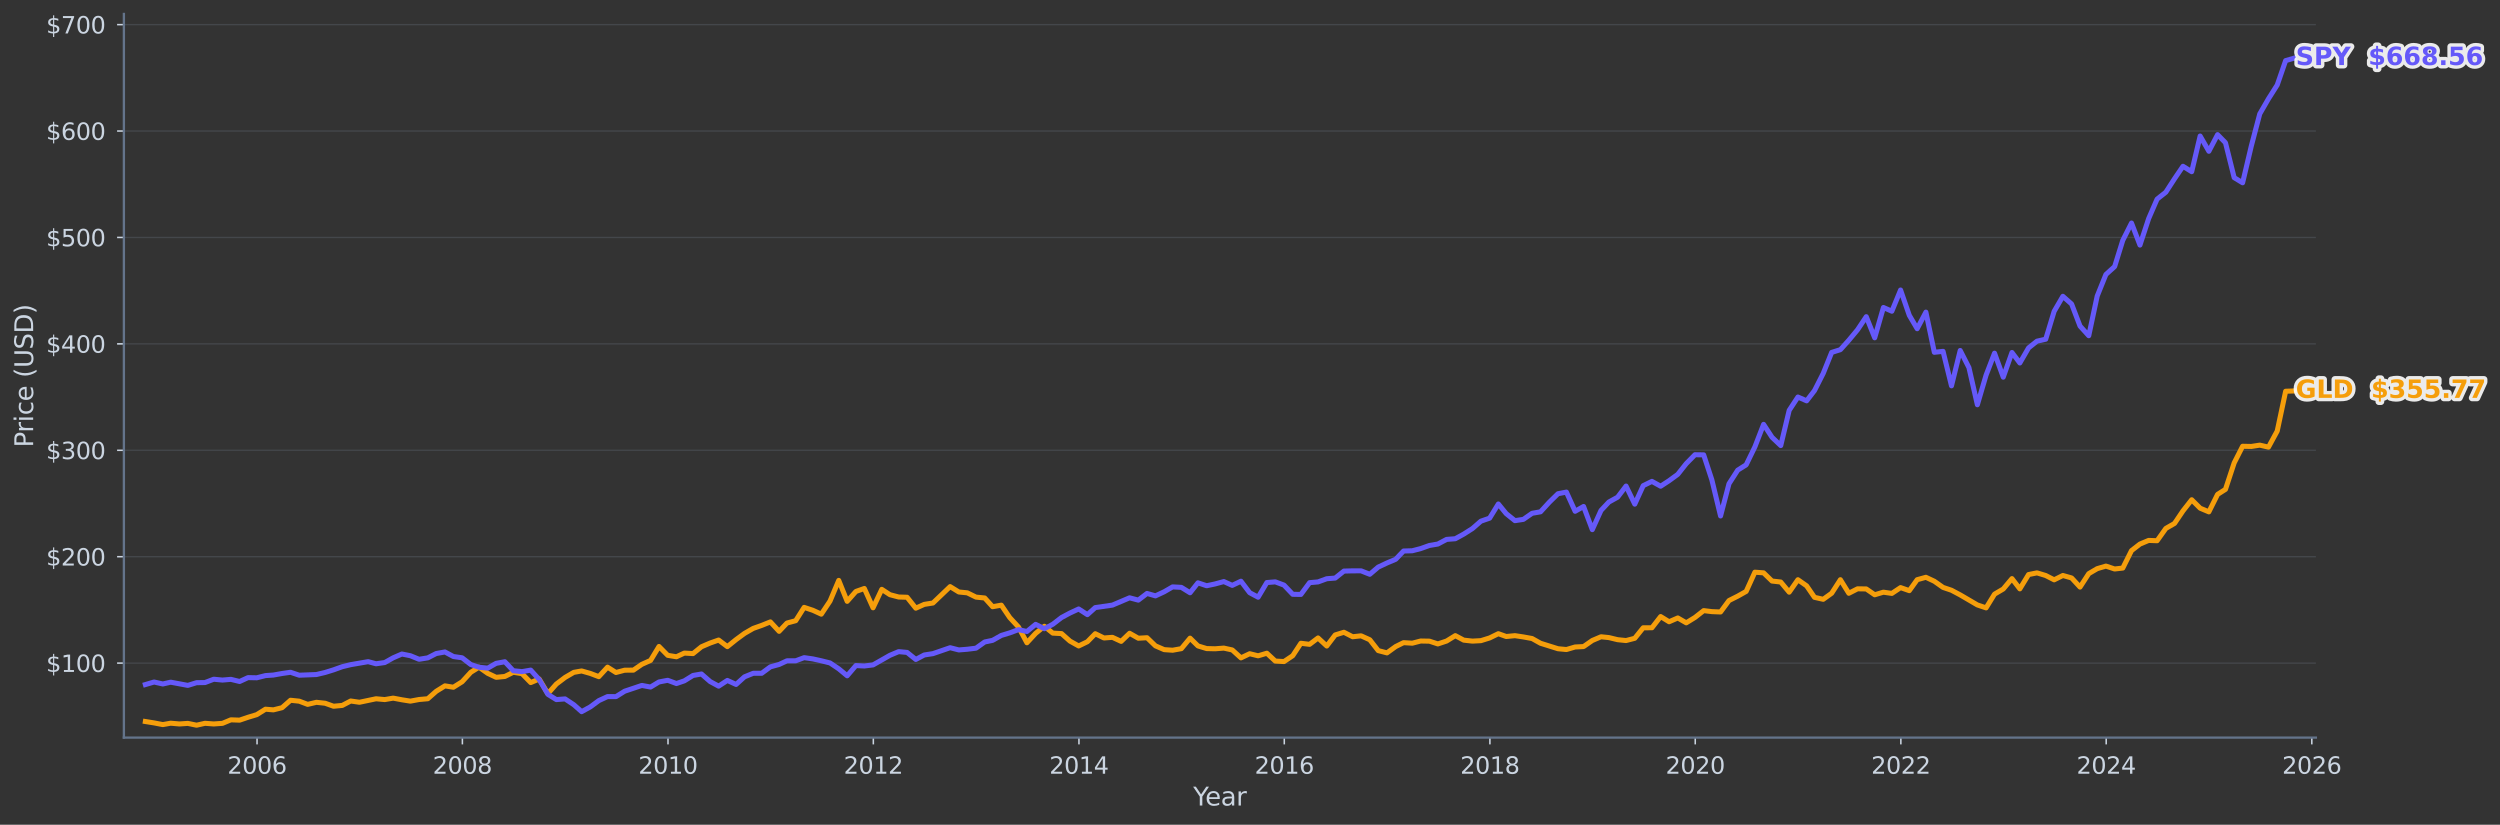 <?xml version="1.0" encoding="utf-8" standalone="no"?>
<!DOCTYPE svg PUBLIC "-//W3C//DTD SVG 1.1//EN"
  "http://www.w3.org/Graphics/SVG/1.1/DTD/svg11.dtd">
<svg xmlns:xlink="http://www.w3.org/1999/xlink" width="1287.889pt" height="424.875pt" viewBox="0 0 1287.889 424.875" xmlns="http://www.w3.org/2000/svg" version="1.1">
 <rect x="0" y="0" width="1287.889" height="424.875" fill="#333333" stroke="none"/>
 <defs>
  <style type="text/css">*{stroke-linejoin: round; stroke-linecap: butt}</style>
 </defs>
 <g id="figure_1">
  <g id="patch_1">
   <path d="M 0 424.875 
L 1287.889 424.875 
L 1287.889 0 
L 0 0 
L 0 424.875 
z
" style="fill: none"/>
  </g>
  <g id="axes_1">
   <g id="patch_2">
    <path d="M 63.822 379.98 
L 1193.029 379.98 
L 1193.029 7.2 
L 63.822 7.2 
L 63.822 379.98 
z
" style="fill: none"/>
   </g>
   <g id="matplotlib.axis_1">
    <g id="xtick_1">
     <g id="line2d_1">
      <defs>
       <path id="m0396f1e46c" d="M 0 0 
L 0 3.5 
" style="stroke: #cbd5e1; stroke-width: 0.8"/>
      </defs>
      <g>
       <use xlink:href="#m0396f1e46c" x="132.419" y="379.98" style="fill: #cbd5e1; stroke: #cbd5e1; stroke-width: 0.8"/>
      </g>
     </g>
     <g id="text_1">
      <!-- 2006 -->
      <g style="fill: #cbd5e1" transform="translate(117.149 398.598) scale(0.12 -0.12)">
       <defs>
        <path id="DejaVuSans-32" d="M 1228 531 
L 3431 531 
L 3431 0 
L 469 0 
L 469 531 
Q 828 903 1448 1529 
Q 2069 2156 2228 2338 
Q 2531 2678 2651 2914 
Q 2772 3150 2772 3378 
Q 2772 3750 2511 3984 
Q 2250 4219 1831 4219 
Q 1534 4219 1204 4116 
Q 875 4013 500 3803 
L 500 4441 
Q 881 4594 1212 4672 
Q 1544 4750 1819 4750 
Q 2544 4750 2975 4387 
Q 3406 4025 3406 3419 
Q 3406 3131 3298 2873 
Q 3191 2616 2906 2266 
Q 2828 2175 2409 1742 
Q 1991 1309 1228 531 
z
" transform="scale(0.016)"/>
        <path id="DejaVuSans-30" d="M 2034 4250 
Q 1547 4250 1301 3770 
Q 1056 3291 1056 2328 
Q 1056 1369 1301 889 
Q 1547 409 2034 409 
Q 2525 409 2770 889 
Q 3016 1369 3016 2328 
Q 3016 3291 2770 3770 
Q 2525 4250 2034 4250 
z
M 2034 4750 
Q 2819 4750 3233 4129 
Q 3647 3509 3647 2328 
Q 3647 1150 3233 529 
Q 2819 -91 2034 -91 
Q 1250 -91 836 529 
Q 422 1150 422 2328 
Q 422 3509 836 4129 
Q 1250 4750 2034 4750 
z
" transform="scale(0.016)"/>
        <path id="DejaVuSans-36" d="M 2113 2584 
Q 1688 2584 1439 2293 
Q 1191 2003 1191 1497 
Q 1191 994 1439 701 
Q 1688 409 2113 409 
Q 2538 409 2786 701 
Q 3034 994 3034 1497 
Q 3034 2003 2786 2293 
Q 2538 2584 2113 2584 
z
M 3366 4563 
L 3366 3988 
Q 3128 4100 2886 4159 
Q 2644 4219 2406 4219 
Q 1781 4219 1451 3797 
Q 1122 3375 1075 2522 
Q 1259 2794 1537 2939 
Q 1816 3084 2150 3084 
Q 2853 3084 3261 2657 
Q 3669 2231 3669 1497 
Q 3669 778 3244 343 
Q 2819 -91 2113 -91 
Q 1303 -91 875 529 
Q 447 1150 447 2328 
Q 447 3434 972 4092 
Q 1497 4750 2381 4750 
Q 2619 4750 2861 4703 
Q 3103 4656 3366 4563 
z
" transform="scale(0.016)"/>
       </defs>
       <use xlink:href="#DejaVuSans-32"/>
       <use xlink:href="#DejaVuSans-30" transform="translate(63.623 0)"/>
       <use xlink:href="#DejaVuSans-30" transform="translate(127.246 0)"/>
       <use xlink:href="#DejaVuSans-36" transform="translate(190.869 0)"/>
      </g>
     </g>
    </g>
    <g id="xtick_2">
     <g id="line2d_2">
      <g>
       <use xlink:href="#m0396f1e46c" x="238.199" y="379.98" style="fill: #cbd5e1; stroke: #cbd5e1; stroke-width: 0.8"/>
      </g>
     </g>
     <g id="text_2">
      <!-- 2008 -->
      <g style="fill: #cbd5e1" transform="translate(222.929 398.598) scale(0.12 -0.12)">
       <defs>
        <path id="DejaVuSans-38" d="M 2034 2216 
Q 1584 2216 1326 1975 
Q 1069 1734 1069 1313 
Q 1069 891 1326 650 
Q 1584 409 2034 409 
Q 2484 409 2743 651 
Q 3003 894 3003 1313 
Q 3003 1734 2745 1975 
Q 2488 2216 2034 2216 
z
M 1403 2484 
Q 997 2584 770 2862 
Q 544 3141 544 3541 
Q 544 4100 942 4425 
Q 1341 4750 2034 4750 
Q 2731 4750 3128 4425 
Q 3525 4100 3525 3541 
Q 3525 3141 3298 2862 
Q 3072 2584 2669 2484 
Q 3125 2378 3379 2068 
Q 3634 1759 3634 1313 
Q 3634 634 3220 271 
Q 2806 -91 2034 -91 
Q 1263 -91 848 271 
Q 434 634 434 1313 
Q 434 1759 690 2068 
Q 947 2378 1403 2484 
z
M 1172 3481 
Q 1172 3119 1398 2916 
Q 1625 2713 2034 2713 
Q 2441 2713 2670 2916 
Q 2900 3119 2900 3481 
Q 2900 3844 2670 4047 
Q 2441 4250 2034 4250 
Q 1625 4250 1398 4047 
Q 1172 3844 1172 3481 
z
" transform="scale(0.016)"/>
       </defs>
       <use xlink:href="#DejaVuSans-32"/>
       <use xlink:href="#DejaVuSans-30" transform="translate(63.623 0)"/>
       <use xlink:href="#DejaVuSans-30" transform="translate(127.246 0)"/>
       <use xlink:href="#DejaVuSans-38" transform="translate(190.869 0)"/>
      </g>
     </g>
    </g>
    <g id="xtick_3">
     <g id="line2d_3">
      <g>
       <use xlink:href="#m0396f1e46c" x="344.124" y="379.98" style="fill: #cbd5e1; stroke: #cbd5e1; stroke-width: 0.8"/>
      </g>
     </g>
     <g id="text_3">
      <!-- 2010 -->
      <g style="fill: #cbd5e1" transform="translate(328.854 398.598) scale(0.12 -0.12)">
       <defs>
        <path id="DejaVuSans-31" d="M 794 531 
L 1825 531 
L 1825 4091 
L 703 3866 
L 703 4441 
L 1819 4666 
L 2450 4666 
L 2450 531 
L 3481 531 
L 3481 0 
L 794 0 
L 794 531 
z
" transform="scale(0.016)"/>
       </defs>
       <use xlink:href="#DejaVuSans-32"/>
       <use xlink:href="#DejaVuSans-30" transform="translate(63.623 0)"/>
       <use xlink:href="#DejaVuSans-31" transform="translate(127.246 0)"/>
       <use xlink:href="#DejaVuSans-30" transform="translate(190.869 0)"/>
      </g>
     </g>
    </g>
    <g id="xtick_4">
     <g id="line2d_4">
      <g>
       <use xlink:href="#m0396f1e46c" x="449.904" y="379.98" style="fill: #cbd5e1; stroke: #cbd5e1; stroke-width: 0.8"/>
      </g>
     </g>
     <g id="text_4">
      <!-- 2012 -->
      <g style="fill: #cbd5e1" transform="translate(434.634 398.598) scale(0.12 -0.12)">
       <use xlink:href="#DejaVuSans-32"/>
       <use xlink:href="#DejaVuSans-30" transform="translate(63.623 0)"/>
       <use xlink:href="#DejaVuSans-31" transform="translate(127.246 0)"/>
       <use xlink:href="#DejaVuSans-32" transform="translate(190.869 0)"/>
      </g>
     </g>
    </g>
    <g id="xtick_5">
     <g id="line2d_5">
      <g>
       <use xlink:href="#m0396f1e46c" x="555.828" y="379.98" style="fill: #cbd5e1; stroke: #cbd5e1; stroke-width: 0.8"/>
      </g>
     </g>
     <g id="text_5">
      <!-- 2014 -->
      <g style="fill: #cbd5e1" transform="translate(540.558 398.598) scale(0.12 -0.12)">
       <defs>
        <path id="DejaVuSans-34" d="M 2419 4116 
L 825 1625 
L 2419 1625 
L 2419 4116 
z
M 2253 4666 
L 3047 4666 
L 3047 1625 
L 3713 1625 
L 3713 1100 
L 3047 1100 
L 3047 0 
L 2419 0 
L 2419 1100 
L 313 1100 
L 313 1709 
L 2253 4666 
z
" transform="scale(0.016)"/>
       </defs>
       <use xlink:href="#DejaVuSans-32"/>
       <use xlink:href="#DejaVuSans-30" transform="translate(63.623 0)"/>
       <use xlink:href="#DejaVuSans-31" transform="translate(127.246 0)"/>
       <use xlink:href="#DejaVuSans-34" transform="translate(190.869 0)"/>
      </g>
     </g>
    </g>
    <g id="xtick_6">
     <g id="line2d_6">
      <g>
       <use xlink:href="#m0396f1e46c" x="661.608" y="379.98" style="fill: #cbd5e1; stroke: #cbd5e1; stroke-width: 0.8"/>
      </g>
     </g>
     <g id="text_6">
      <!-- 2016 -->
      <g style="fill: #cbd5e1" transform="translate(646.338 398.598) scale(0.12 -0.12)">
       <use xlink:href="#DejaVuSans-32"/>
       <use xlink:href="#DejaVuSans-30" transform="translate(63.623 0)"/>
       <use xlink:href="#DejaVuSans-31" transform="translate(127.246 0)"/>
       <use xlink:href="#DejaVuSans-36" transform="translate(190.869 0)"/>
      </g>
     </g>
    </g>
    <g id="xtick_7">
     <g id="line2d_7">
      <g>
       <use xlink:href="#m0396f1e46c" x="767.533" y="379.98" style="fill: #cbd5e1; stroke: #cbd5e1; stroke-width: 0.8"/>
      </g>
     </g>
     <g id="text_7">
      <!-- 2018 -->
      <g style="fill: #cbd5e1" transform="translate(752.263 398.598) scale(0.12 -0.12)">
       <use xlink:href="#DejaVuSans-32"/>
       <use xlink:href="#DejaVuSans-30" transform="translate(63.623 0)"/>
       <use xlink:href="#DejaVuSans-31" transform="translate(127.246 0)"/>
       <use xlink:href="#DejaVuSans-38" transform="translate(190.869 0)"/>
      </g>
     </g>
    </g>
    <g id="xtick_8">
     <g id="line2d_8">
      <g>
       <use xlink:href="#m0396f1e46c" x="873.313" y="379.98" style="fill: #cbd5e1; stroke: #cbd5e1; stroke-width: 0.8"/>
      </g>
     </g>
     <g id="text_8">
      <!-- 2020 -->
      <g style="fill: #cbd5e1" transform="translate(858.043 398.598) scale(0.12 -0.12)">
       <use xlink:href="#DejaVuSans-32"/>
       <use xlink:href="#DejaVuSans-30" transform="translate(63.623 0)"/>
       <use xlink:href="#DejaVuSans-32" transform="translate(127.246 0)"/>
       <use xlink:href="#DejaVuSans-30" transform="translate(190.869 0)"/>
      </g>
     </g>
    </g>
    <g id="xtick_9">
     <g id="line2d_9">
      <g>
       <use xlink:href="#m0396f1e46c" x="979.238" y="379.98" style="fill: #cbd5e1; stroke: #cbd5e1; stroke-width: 0.8"/>
      </g>
     </g>
     <g id="text_9">
      <!-- 2022 -->
      <g style="fill: #cbd5e1" transform="translate(963.968 398.598) scale(0.12 -0.12)">
       <use xlink:href="#DejaVuSans-32"/>
       <use xlink:href="#DejaVuSans-30" transform="translate(63.623 0)"/>
       <use xlink:href="#DejaVuSans-32" transform="translate(127.246 0)"/>
       <use xlink:href="#DejaVuSans-32" transform="translate(190.869 0)"/>
      </g>
     </g>
    </g>
    <g id="xtick_10">
     <g id="line2d_10">
      <g>
       <use xlink:href="#m0396f1e46c" x="1085.018" y="379.98" style="fill: #cbd5e1; stroke: #cbd5e1; stroke-width: 0.8"/>
      </g>
     </g>
     <g id="text_10">
      <!-- 2024 -->
      <g style="fill: #cbd5e1" transform="translate(1069.748 398.598) scale(0.12 -0.12)">
       <use xlink:href="#DejaVuSans-32"/>
       <use xlink:href="#DejaVuSans-30" transform="translate(63.623 0)"/>
       <use xlink:href="#DejaVuSans-32" transform="translate(127.246 0)"/>
       <use xlink:href="#DejaVuSans-34" transform="translate(190.869 0)"/>
      </g>
     </g>
    </g>
    <g id="xtick_11">
     <g id="line2d_11">
      <g>
       <use xlink:href="#m0396f1e46c" x="1190.943" y="379.98" style="fill: #cbd5e1; stroke: #cbd5e1; stroke-width: 0.8"/>
      </g>
     </g>
     <g id="text_11">
      <!-- 2026 -->
      <g style="fill: #cbd5e1" transform="translate(1175.673 398.598) scale(0.12 -0.12)">
       <use xlink:href="#DejaVuSans-32"/>
       <use xlink:href="#DejaVuSans-30" transform="translate(63.623 0)"/>
       <use xlink:href="#DejaVuSans-32" transform="translate(127.246 0)"/>
       <use xlink:href="#DejaVuSans-36" transform="translate(190.869 0)"/>
      </g>
     </g>
    </g>
    <g id="text_12">
     <!-- Year -->
     <g style="fill: #cbd5e1" transform="translate(614.662 414.972) scale(0.13 -0.13)">
      <defs>
       <path id="DejaVuSans-59" d="M -13 4666 
L 666 4666 
L 1959 2747 
L 3244 4666 
L 3922 4666 
L 2272 2222 
L 2272 0 
L 1638 0 
L 1638 2222 
L -13 4666 
z
" transform="scale(0.016)"/>
       <path id="DejaVuSans-65" d="M 3597 1894 
L 3597 1613 
L 953 1613 
Q 991 1019 1311 708 
Q 1631 397 2203 397 
Q 2534 397 2845 478 
Q 3156 559 3463 722 
L 3463 178 
Q 3153 47 2828 -22 
Q 2503 -91 2169 -91 
Q 1331 -91 842 396 
Q 353 884 353 1716 
Q 353 2575 817 3079 
Q 1281 3584 2069 3584 
Q 2775 3584 3186 3129 
Q 3597 2675 3597 1894 
z
M 3022 2063 
Q 3016 2534 2758 2815 
Q 2500 3097 2075 3097 
Q 1594 3097 1305 2825 
Q 1016 2553 972 2059 
L 3022 2063 
z
" transform="scale(0.016)"/>
       <path id="DejaVuSans-61" d="M 2194 1759 
Q 1497 1759 1228 1600 
Q 959 1441 959 1056 
Q 959 750 1161 570 
Q 1363 391 1709 391 
Q 2188 391 2477 730 
Q 2766 1069 2766 1631 
L 2766 1759 
L 2194 1759 
z
M 3341 1997 
L 3341 0 
L 2766 0 
L 2766 531 
Q 2569 213 2275 61 
Q 1981 -91 1556 -91 
Q 1019 -91 701 211 
Q 384 513 384 1019 
Q 384 1609 779 1909 
Q 1175 2209 1959 2209 
L 2766 2209 
L 2766 2266 
Q 2766 2663 2505 2880 
Q 2244 3097 1772 3097 
Q 1472 3097 1187 3025 
Q 903 2953 641 2809 
L 641 3341 
Q 956 3463 1253 3523 
Q 1550 3584 1831 3584 
Q 2591 3584 2966 3190 
Q 3341 2797 3341 1997 
z
" transform="scale(0.016)"/>
       <path id="DejaVuSans-72" d="M 2631 2963 
Q 2534 3019 2420 3045 
Q 2306 3072 2169 3072 
Q 1681 3072 1420 2755 
Q 1159 2438 1159 1844 
L 1159 0 
L 581 0 
L 581 3500 
L 1159 3500 
L 1159 2956 
Q 1341 3275 1631 3429 
Q 1922 3584 2338 3584 
Q 2397 3584 2469 3576 
Q 2541 3569 2628 3553 
L 2631 2963 
z
" transform="scale(0.016)"/>
      </defs>
      <use xlink:href="#DejaVuSans-59"/>
      <use xlink:href="#DejaVuSans-65" transform="translate(47.834 0)"/>
      <use xlink:href="#DejaVuSans-61" transform="translate(109.357 0)"/>
      <use xlink:href="#DejaVuSans-72" transform="translate(170.637 0)"/>
     </g>
    </g>
   </g>
   <g id="matplotlib.axis_2">
    <g id="ytick_1">
     <g id="line2d_12">
      <path d="M 63.822 341.606 
L 1193.029 341.606 
" clip-path="url(#p240094f201)" style="fill: none; stroke: #94a3b8; stroke-opacity: 0.18; stroke-width: 0.7; stroke-linecap: square"/>
     </g>
     <g id="line2d_13">
      <defs>
       <path id="m093a7303b0" d="M 0 0 
L -3.5 0 
" style="stroke: #cbd5e1; stroke-width: 0.8"/>
      </defs>
      <g>
       <use xlink:href="#m093a7303b0" x="63.822" y="341.606" style="fill: #cbd5e1; stroke: #cbd5e1; stroke-width: 0.8"/>
      </g>
     </g>
     <g id="text_13">
      <!-- $100 -->
      <g style="fill: #cbd5e1" transform="translate(23.782 346.165) scale(0.12 -0.12)">
       <defs>
        <path id="DejaVuSans-24" d="M 2163 -941 
L 1850 -941 
L 1847 0 
Q 1519 6 1191 76 
Q 863 147 531 288 
L 531 850 
Q 850 650 1176 548 
Q 1503 447 1850 444 
L 1850 1869 
Q 1159 1981 845 2250 
Q 531 2519 531 2988 
Q 531 3497 872 3790 
Q 1213 4084 1850 4128 
L 1850 4863 
L 2163 4863 
L 2163 4138 
Q 2453 4125 2725 4076 
Q 2997 4028 3256 3944 
L 3256 3397 
Q 2997 3528 2723 3600 
Q 2450 3672 2163 3684 
L 2163 2350 
Q 2872 2241 3206 1959 
Q 3541 1678 3541 1191 
Q 3541 663 3186 358 
Q 2831 53 2163 6 
L 2163 -941 
z
M 1850 2406 
L 1850 3688 
Q 1488 3647 1297 3481 
Q 1106 3316 1106 3041 
Q 1106 2772 1282 2622 
Q 1459 2472 1850 2406 
z
M 2163 1806 
L 2163 453 
Q 2559 506 2761 678 
Q 2963 850 2963 1131 
Q 2963 1406 2770 1568 
Q 2578 1731 2163 1806 
z
" transform="scale(0.016)"/>
       </defs>
       <use xlink:href="#DejaVuSans-24"/>
       <use xlink:href="#DejaVuSans-31" transform="translate(63.623 0)"/>
       <use xlink:href="#DejaVuSans-30" transform="translate(127.246 0)"/>
       <use xlink:href="#DejaVuSans-30" transform="translate(190.869 0)"/>
      </g>
     </g>
    </g>
    <g id="ytick_2">
     <g id="line2d_14">
      <path d="M 63.822 286.785 
L 1193.029 286.785 
" clip-path="url(#p240094f201)" style="fill: none; stroke: #94a3b8; stroke-opacity: 0.18; stroke-width: 0.7; stroke-linecap: square"/>
     </g>
     <g id="line2d_15">
      <g>
       <use xlink:href="#m093a7303b0" x="63.822" y="286.785" style="fill: #cbd5e1; stroke: #cbd5e1; stroke-width: 0.8"/>
      </g>
     </g>
     <g id="text_14">
      <!-- $200 -->
      <g style="fill: #cbd5e1" transform="translate(23.782 291.344) scale(0.12 -0.12)">
       <use xlink:href="#DejaVuSans-24"/>
       <use xlink:href="#DejaVuSans-32" transform="translate(63.623 0)"/>
       <use xlink:href="#DejaVuSans-30" transform="translate(127.246 0)"/>
       <use xlink:href="#DejaVuSans-30" transform="translate(190.869 0)"/>
      </g>
     </g>
    </g>
    <g id="ytick_3">
     <g id="line2d_16">
      <path d="M 63.822 231.964 
L 1193.029 231.964 
" clip-path="url(#p240094f201)" style="fill: none; stroke: #94a3b8; stroke-opacity: 0.18; stroke-width: 0.7; stroke-linecap: square"/>
     </g>
     <g id="line2d_17">
      <g>
       <use xlink:href="#m093a7303b0" x="63.822" y="231.964" style="fill: #cbd5e1; stroke: #cbd5e1; stroke-width: 0.8"/>
      </g>
     </g>
     <g id="text_15">
      <!-- $300 -->
      <g style="fill: #cbd5e1" transform="translate(23.782 236.523) scale(0.12 -0.12)">
       <defs>
        <path id="DejaVuSans-33" d="M 2597 2516 
Q 3050 2419 3304 2112 
Q 3559 1806 3559 1356 
Q 3559 666 3084 287 
Q 2609 -91 1734 -91 
Q 1441 -91 1130 -33 
Q 819 25 488 141 
L 488 750 
Q 750 597 1062 519 
Q 1375 441 1716 441 
Q 2309 441 2620 675 
Q 2931 909 2931 1356 
Q 2931 1769 2642 2001 
Q 2353 2234 1838 2234 
L 1294 2234 
L 1294 2753 
L 1863 2753 
Q 2328 2753 2575 2939 
Q 2822 3125 2822 3475 
Q 2822 3834 2567 4026 
Q 2313 4219 1838 4219 
Q 1578 4219 1281 4162 
Q 984 4106 628 3988 
L 628 4550 
Q 988 4650 1302 4700 
Q 1616 4750 1894 4750 
Q 2613 4750 3031 4423 
Q 3450 4097 3450 3541 
Q 3450 3153 3228 2886 
Q 3006 2619 2597 2516 
z
" transform="scale(0.016)"/>
       </defs>
       <use xlink:href="#DejaVuSans-24"/>
       <use xlink:href="#DejaVuSans-33" transform="translate(63.623 0)"/>
       <use xlink:href="#DejaVuSans-30" transform="translate(127.246 0)"/>
       <use xlink:href="#DejaVuSans-30" transform="translate(190.869 0)"/>
      </g>
     </g>
    </g>
    <g id="ytick_4">
     <g id="line2d_18">
      <path d="M 63.822 177.144 
L 1193.029 177.144 
" clip-path="url(#p240094f201)" style="fill: none; stroke: #94a3b8; stroke-opacity: 0.18; stroke-width: 0.7; stroke-linecap: square"/>
     </g>
     <g id="line2d_19">
      <g>
       <use xlink:href="#m093a7303b0" x="63.822" y="177.144" style="fill: #cbd5e1; stroke: #cbd5e1; stroke-width: 0.8"/>
      </g>
     </g>
     <g id="text_16">
      <!-- $400 -->
      <g style="fill: #cbd5e1" transform="translate(23.782 181.703) scale(0.12 -0.12)">
       <use xlink:href="#DejaVuSans-24"/>
       <use xlink:href="#DejaVuSans-34" transform="translate(63.623 0)"/>
       <use xlink:href="#DejaVuSans-30" transform="translate(127.246 0)"/>
       <use xlink:href="#DejaVuSans-30" transform="translate(190.869 0)"/>
      </g>
     </g>
    </g>
    <g id="ytick_5">
     <g id="line2d_20">
      <path d="M 63.822 122.323 
L 1193.029 122.323 
" clip-path="url(#p240094f201)" style="fill: none; stroke: #94a3b8; stroke-opacity: 0.18; stroke-width: 0.7; stroke-linecap: square"/>
     </g>
     <g id="line2d_21">
      <g>
       <use xlink:href="#m093a7303b0" x="63.822" y="122.323" style="fill: #cbd5e1; stroke: #cbd5e1; stroke-width: 0.8"/>
      </g>
     </g>
     <g id="text_17">
      <!-- $500 -->
      <g style="fill: #cbd5e1" transform="translate(23.782 126.882) scale(0.12 -0.12)">
       <defs>
        <path id="DejaVuSans-35" d="M 691 4666 
L 3169 4666 
L 3169 4134 
L 1269 4134 
L 1269 2991 
Q 1406 3038 1543 3061 
Q 1681 3084 1819 3084 
Q 2600 3084 3056 2656 
Q 3513 2228 3513 1497 
Q 3513 744 3044 326 
Q 2575 -91 1722 -91 
Q 1428 -91 1123 -41 
Q 819 9 494 109 
L 494 744 
Q 775 591 1075 516 
Q 1375 441 1709 441 
Q 2250 441 2565 725 
Q 2881 1009 2881 1497 
Q 2881 1984 2565 2268 
Q 2250 2553 1709 2553 
Q 1456 2553 1204 2497 
Q 953 2441 691 2322 
L 691 4666 
z
" transform="scale(0.016)"/>
       </defs>
       <use xlink:href="#DejaVuSans-24"/>
       <use xlink:href="#DejaVuSans-35" transform="translate(63.623 0)"/>
       <use xlink:href="#DejaVuSans-30" transform="translate(127.246 0)"/>
       <use xlink:href="#DejaVuSans-30" transform="translate(190.869 0)"/>
      </g>
     </g>
    </g>
    <g id="ytick_6">
     <g id="line2d_22">
      <path d="M 63.822 67.503 
L 1193.029 67.503 
" clip-path="url(#p240094f201)" style="fill: none; stroke: #94a3b8; stroke-opacity: 0.18; stroke-width: 0.7; stroke-linecap: square"/>
     </g>
     <g id="line2d_23">
      <g>
       <use xlink:href="#m093a7303b0" x="63.822" y="67.503" style="fill: #cbd5e1; stroke: #cbd5e1; stroke-width: 0.8"/>
      </g>
     </g>
     <g id="text_18">
      <!-- $600 -->
      <g style="fill: #cbd5e1" transform="translate(23.782 72.062) scale(0.12 -0.12)">
       <use xlink:href="#DejaVuSans-24"/>
       <use xlink:href="#DejaVuSans-36" transform="translate(63.623 0)"/>
       <use xlink:href="#DejaVuSans-30" transform="translate(127.246 0)"/>
       <use xlink:href="#DejaVuSans-30" transform="translate(190.869 0)"/>
      </g>
     </g>
    </g>
    <g id="ytick_7">
     <g id="line2d_24">
      <path d="M 63.822 12.682 
L 1193.029 12.682 
" clip-path="url(#p240094f201)" style="fill: none; stroke: #94a3b8; stroke-opacity: 0.18; stroke-width: 0.7; stroke-linecap: square"/>
     </g>
     <g id="line2d_25">
      <g>
       <use xlink:href="#m093a7303b0" x="63.822" y="12.682" style="fill: #cbd5e1; stroke: #cbd5e1; stroke-width: 0.8"/>
      </g>
     </g>
     <g id="text_19">
      <!-- $700 -->
      <g style="fill: #cbd5e1" transform="translate(23.782 17.241) scale(0.12 -0.12)">
       <defs>
        <path id="DejaVuSans-37" d="M 525 4666 
L 3525 4666 
L 3525 4397 
L 1831 0 
L 1172 0 
L 2766 4134 
L 525 4134 
L 525 4666 
z
" transform="scale(0.016)"/>
       </defs>
       <use xlink:href="#DejaVuSans-24"/>
       <use xlink:href="#DejaVuSans-37" transform="translate(63.623 0)"/>
       <use xlink:href="#DejaVuSans-30" transform="translate(127.246 0)"/>
       <use xlink:href="#DejaVuSans-30" transform="translate(190.869 0)"/>
      </g>
     </g>
    </g>
    <g id="text_20">
     <!-- Price (USD) -->
     <g style="fill: #cbd5e1" transform="translate(17.078 230.473) rotate(-90) scale(0.13 -0.13)">
      <defs>
       <path id="DejaVuSans-50" d="M 1259 4147 
L 1259 2394 
L 2053 2394 
Q 2494 2394 2734 2622 
Q 2975 2850 2975 3272 
Q 2975 3691 2734 3919 
Q 2494 4147 2053 4147 
L 1259 4147 
z
M 628 4666 
L 2053 4666 
Q 2838 4666 3239 4311 
Q 3641 3956 3641 3272 
Q 3641 2581 3239 2228 
Q 2838 1875 2053 1875 
L 1259 1875 
L 1259 0 
L 628 0 
L 628 4666 
z
" transform="scale(0.016)"/>
       <path id="DejaVuSans-69" d="M 603 3500 
L 1178 3500 
L 1178 0 
L 603 0 
L 603 3500 
z
M 603 4863 
L 1178 4863 
L 1178 4134 
L 603 4134 
L 603 4863 
z
" transform="scale(0.016)"/>
       <path id="DejaVuSans-63" d="M 3122 3366 
L 3122 2828 
Q 2878 2963 2633 3030 
Q 2388 3097 2138 3097 
Q 1578 3097 1268 2742 
Q 959 2388 959 1747 
Q 959 1106 1268 751 
Q 1578 397 2138 397 
Q 2388 397 2633 464 
Q 2878 531 3122 666 
L 3122 134 
Q 2881 22 2623 -34 
Q 2366 -91 2075 -91 
Q 1284 -91 818 406 
Q 353 903 353 1747 
Q 353 2603 823 3093 
Q 1294 3584 2113 3584 
Q 2378 3584 2631 3529 
Q 2884 3475 3122 3366 
z
" transform="scale(0.016)"/>
       <path id="DejaVuSans-20" transform="scale(0.016)"/>
       <path id="DejaVuSans-28" d="M 1984 4856 
Q 1566 4138 1362 3434 
Q 1159 2731 1159 2009 
Q 1159 1288 1364 580 
Q 1569 -128 1984 -844 
L 1484 -844 
Q 1016 -109 783 600 
Q 550 1309 550 2009 
Q 550 2706 781 3412 
Q 1013 4119 1484 4856 
L 1984 4856 
z
" transform="scale(0.016)"/>
       <path id="DejaVuSans-55" d="M 556 4666 
L 1191 4666 
L 1191 1831 
Q 1191 1081 1462 751 
Q 1734 422 2344 422 
Q 2950 422 3222 751 
Q 3494 1081 3494 1831 
L 3494 4666 
L 4128 4666 
L 4128 1753 
Q 4128 841 3676 375 
Q 3225 -91 2344 -91 
Q 1459 -91 1007 375 
Q 556 841 556 1753 
L 556 4666 
z
" transform="scale(0.016)"/>
       <path id="DejaVuSans-53" d="M 3425 4513 
L 3425 3897 
Q 3066 4069 2747 4153 
Q 2428 4238 2131 4238 
Q 1616 4238 1336 4038 
Q 1056 3838 1056 3469 
Q 1056 3159 1242 3001 
Q 1428 2844 1947 2747 
L 2328 2669 
Q 3034 2534 3370 2195 
Q 3706 1856 3706 1288 
Q 3706 609 3251 259 
Q 2797 -91 1919 -91 
Q 1588 -91 1214 -16 
Q 841 59 441 206 
L 441 856 
Q 825 641 1194 531 
Q 1563 422 1919 422 
Q 2459 422 2753 634 
Q 3047 847 3047 1241 
Q 3047 1584 2836 1778 
Q 2625 1972 2144 2069 
L 1759 2144 
Q 1053 2284 737 2584 
Q 422 2884 422 3419 
Q 422 4038 858 4394 
Q 1294 4750 2059 4750 
Q 2388 4750 2728 4690 
Q 3069 4631 3425 4513 
z
" transform="scale(0.016)"/>
       <path id="DejaVuSans-44" d="M 1259 4147 
L 1259 519 
L 2022 519 
Q 2988 519 3436 956 
Q 3884 1394 3884 2338 
Q 3884 3275 3436 3711 
Q 2988 4147 2022 4147 
L 1259 4147 
z
M 628 4666 
L 1925 4666 
Q 3281 4666 3915 4102 
Q 4550 3538 4550 2338 
Q 4550 1131 3912 565 
Q 3275 0 1925 0 
L 628 0 
L 628 4666 
z
" transform="scale(0.016)"/>
       <path id="DejaVuSans-29" d="M 513 4856 
L 1013 4856 
Q 1481 4119 1714 3412 
Q 1947 2706 1947 2009 
Q 1947 1309 1714 600 
Q 1481 -109 1013 -844 
L 513 -844 
Q 928 -128 1133 580 
Q 1338 1288 1338 2009 
Q 1338 2731 1133 3434 
Q 928 4138 513 4856 
z
" transform="scale(0.016)"/>
      </defs>
      <use xlink:href="#DejaVuSans-50"/>
      <use xlink:href="#DejaVuSans-72" transform="translate(58.553 0)"/>
      <use xlink:href="#DejaVuSans-69" transform="translate(99.666 0)"/>
      <use xlink:href="#DejaVuSans-63" transform="translate(127.449 0)"/>
      <use xlink:href="#DejaVuSans-65" transform="translate(182.43 0)"/>
      <use xlink:href="#DejaVuSans-20" transform="translate(243.953 0)"/>
      <use xlink:href="#DejaVuSans-28" transform="translate(275.74 0)"/>
      <use xlink:href="#DejaVuSans-55" transform="translate(314.754 0)"/>
      <use xlink:href="#DejaVuSans-53" transform="translate(387.947 0)"/>
      <use xlink:href="#DejaVuSans-44" transform="translate(451.424 0)"/>
      <use xlink:href="#DejaVuSans-29" transform="translate(528.426 0)"/>
     </g>
    </g>
   </g>
   <g id="line2d_26">
    <path d="M 74.892 371.691 
L 79.384 372.415 
L 83.876 373.281 
L 87.934 372.563 
L 92.426 372.952 
L 96.773 372.661 
L 101.265 373.593 
L 105.612 372.612 
L 110.104 372.952 
L 114.596 372.634 
L 118.943 370.825 
L 123.435 370.989 
L 127.782 369.509 
L 132.274 368.15 
L 136.766 365.343 
L 140.824 365.688 
L 145.316 364.575 
L 149.663 360.743 
L 154.155 361.215 
L 158.502 362.86 
L 162.994 361.801 
L 167.486 362.278 
L 171.833 363.824 
L 176.325 363.402 
L 180.672 361.127 
L 185.164 361.774 
L 193.713 359.981 
L 198.206 360.387 
L 202.553 359.647 
L 207.045 360.497 
L 211.392 361.193 
L 215.884 360.36 
L 220.376 359.96 
L 224.723 356.128 
L 229.215 353.326 
L 233.562 354.039 
L 238.054 351.221 
L 242.546 346.32 
L 246.748 343.7 
L 251.24 346.863 
L 255.587 348.924 
L 260.079 348.486 
L 264.427 346.32 
L 268.919 347.044 
L 273.411 351.632 
L 277.758 349.79 
L 282.25 357.317 
L 286.597 352.4 
L 291.089 348.995 
L 295.581 346.369 
L 299.638 345.646 
L 304.13 346.934 
L 308.477 348.584 
L 312.969 343.689 
L 317.317 346.441 
L 321.809 345.251 
L 326.301 345.224 
L 330.648 342.236 
L 335.14 340.219 
L 339.487 333.032 
L 343.979 337.598 
L 348.471 338.338 
L 352.528 336.436 
L 357.02 336.699 
L 361.367 333.185 
L 365.859 331.255 
L 370.207 329.72 
L 374.699 333.114 
L 379.191 329.501 
L 383.538 326.305 
L 388.03 323.723 
L 392.377 322.188 
L 396.869 320.379 
L 401.361 325.231 
L 405.418 320.96 
L 409.91 319.754 
L 414.257 312.896 
L 418.749 314.393 
L 423.096 316.388 
L 427.588 309.651 
L 432.08 298.999 
L 436.428 309.777 
L 440.92 304.689 
L 445.267 303.16 
L 449.759 313.104 
L 454.251 303.609 
L 458.453 306.361 
L 462.945 307.551 
L 467.292 307.683 
L 471.784 313.307 
L 476.131 311.35 
L 480.623 310.637 
L 489.462 302.195 
L 493.954 304.969 
L 498.302 305.397 
L 502.794 307.606 
L 507.286 308.055 
L 511.343 312.551 
L 515.835 311.756 
L 520.182 318.159 
L 524.674 323.01 
L 529.021 331.129 
L 533.513 326.278 
L 538.005 322.627 
L 542.352 326.157 
L 546.844 326.398 
L 551.192 330.258 
L 555.684 332.769 
L 560.176 330.592 
L 564.233 326.464 
L 568.725 328.662 
L 573.072 328.328 
L 577.564 330.406 
L 581.911 326.234 
L 586.403 328.783 
L 590.895 328.525 
L 595.242 332.719 
L 599.734 334.665 
L 604.082 334.967 
L 608.574 334.161 
L 613.066 328.75 
L 617.123 332.747 
L 621.615 334.117 
L 625.962 334.221 
L 630.454 333.876 
L 634.801 334.824 
L 639.293 338.903 
L 643.785 336.77 
L 648.132 337.845 
L 652.624 336.507 
L 656.971 340.553 
L 661.463 340.805 
L 665.955 337.796 
L 670.158 331.387 
L 674.65 331.935 
L 678.997 328.641 
L 683.489 332.801 
L 687.836 327.095 
L 692.328 325.719 
L 696.82 328.021 
L 701.167 327.55 
L 705.659 329.578 
L 710.006 335.164 
L 714.498 336.337 
L 718.99 333.081 
L 723.048 331.064 
L 727.54 331.343 
L 731.887 330.219 
L 736.379 330.302 
L 740.726 331.727 
L 745.218 330.23 
L 749.71 327.451 
L 754.057 329.775 
L 758.549 330.274 
L 762.896 330.038 
L 767.388 328.641 
L 771.88 326.448 
L 775.938 327.9 
L 780.43 327.467 
L 784.777 328.125 
L 789.269 328.942 
L 793.616 331.382 
L 802.6 334.199 
L 806.947 334.61 
L 811.439 333.3 
L 815.786 333.086 
L 820.278 329.956 
L 824.77 328.037 
L 828.828 328.454 
L 833.32 329.54 
L 837.667 329.984 
L 842.159 328.816 
L 846.506 323.405 
L 850.998 323.4 
L 855.49 317.622 
L 859.837 320.297 
L 864.329 318.345 
L 868.676 320.851 
L 873.168 318.088 
L 877.66 314.563 
L 881.862 315.083 
L 886.354 315.264 
L 890.702 309.371 
L 895.194 307.118 
L 899.541 304.673 
L 904.033 294.772 
L 908.525 295.101 
L 912.872 299.328 
L 917.364 299.832 
L 921.711 305.057 
L 926.203 298.648 
L 930.695 301.8 
L 934.752 307.721 
L 939.244 308.735 
L 943.591 305.61 
L 948.084 298.637 
L 952.431 305.627 
L 956.923 303.33 
L 961.415 303.401 
L 965.762 306.4 
L 970.254 305.068 
L 974.601 305.698 
L 979.093 302.705 
L 983.585 304.278 
L 987.642 298.637 
L 992.134 297.393 
L 996.481 299.443 
L 1000.973 302.606 
L 1005.321 304.075 
L 1009.813 306.466 
L 1018.652 311.635 
L 1023.144 313.148 
L 1027.491 306.076 
L 1031.983 303.429 
L 1036.475 298.073 
L 1040.532 303.352 
L 1045.024 295.984 
L 1049.371 295.118 
L 1053.863 296.477 
L 1058.211 298.698 
L 1062.703 296.461 
L 1067.195 297.738 
L 1071.542 302.436 
L 1076.034 295.507 
L 1080.381 292.952 
L 1084.873 291.626 
L 1089.365 293.117 
L 1093.567 292.645 
L 1098.059 283.649 
L 1102.406 280.278 
L 1106.898 278.397 
L 1111.245 278.556 
L 1115.737 272.23 
L 1120.229 269.632 
L 1124.577 263.179 
L 1129.069 257.451 
L 1133.416 261.792 
L 1137.908 263.689 
L 1142.4 254.682 
L 1146.457 252.1 
L 1150.949 238.466 
L 1155.296 229.898 
L 1159.788 229.991 
L 1164.135 229.317 
L 1168.627 230.342 
L 1173.119 222.058 
L 1177.466 201.555 
L 1181.959 201.391 
L 1181.959 201.391 
" clip-path="url(#p240094f201)" style="fill: none; stroke: #f59e0b; stroke-width: 2.6; stroke-linecap: square"/>
   </g>
   <g id="line2d_27">
    <path d="M 74.892 352.663 
L 79.384 351.345 
L 83.876 352.355 
L 87.934 351.434 
L 96.773 353.085 
L 101.265 351.688 
L 105.612 351.62 
L 110.104 349.906 
L 114.596 350.342 
L 118.943 349.972 
L 123.435 351.071 
L 127.782 349.077 
L 132.274 349.168 
L 136.766 348.033 
L 140.824 347.756 
L 145.316 346.953 
L 149.663 346.328 
L 154.155 347.837 
L 162.994 347.492 
L 167.486 346.424 
L 171.833 345.074 
L 176.325 343.455 
L 180.672 342.402 
L 189.656 340.856 
L 193.713 341.946 
L 198.206 341.315 
L 202.553 338.874 
L 207.045 336.922 
L 211.392 337.792 
L 215.884 339.628 
L 220.376 338.899 
L 224.723 336.671 
L 229.215 335.861 
L 233.562 338.207 
L 238.054 338.862 
L 242.546 342.343 
L 246.748 343.74 
L 251.24 344.211 
L 255.587 341.723 
L 260.079 340.896 
L 264.427 345.537 
L 268.919 345.994 
L 273.411 345.215 
L 277.758 350.037 
L 282.25 357.7 
L 286.597 360.396 
L 291.089 360.043 
L 295.581 363.03 
L 299.638 366.619 
L 304.13 364.136 
L 308.477 360.928 
L 312.969 358.853 
L 317.317 358.877 
L 321.809 356.076 
L 330.648 353.102 
L 335.14 353.935 
L 339.487 351.317 
L 343.979 350.455 
L 348.471 352.126 
L 352.528 350.744 
L 357.02 347.963 
L 361.367 347.213 
L 365.859 351.123 
L 370.207 353.467 
L 374.699 350.533 
L 379.191 352.598 
L 383.538 348.672 
L 388.03 346.848 
L 392.377 346.848 
L 396.869 343.534 
L 401.361 342.301 
L 405.418 340.421 
L 409.91 340.415 
L 414.257 338.792 
L 418.749 339.439 
L 423.096 340.4 
L 427.588 341.521 
L 432.08 344.539 
L 436.428 348.141 
L 440.92 342.871 
L 445.267 343.089 
L 449.759 342.532 
L 458.453 337.584 
L 462.945 335.692 
L 467.292 336.097 
L 471.784 339.72 
L 476.131 337.419 
L 480.623 336.721 
L 489.462 333.674 
L 493.954 334.816 
L 498.302 334.467 
L 502.794 333.914 
L 507.286 330.714 
L 511.343 329.875 
L 515.835 327.348 
L 520.182 326.021 
L 524.674 324.359 
L 529.021 325.32 
L 533.513 321.646 
L 538.005 323.889 
L 542.352 321.593 
L 546.844 318.128 
L 551.192 315.807 
L 555.684 313.717 
L 560.176 316.633 
L 564.233 313.001 
L 573.072 311.724 
L 581.911 307.969 
L 586.403 309.158 
L 590.895 305.714 
L 595.242 306.965 
L 599.734 304.858 
L 604.082 302.343 
L 608.574 302.581 
L 613.066 305.362 
L 617.123 300.244 
L 621.615 301.754 
L 625.962 300.823 
L 630.454 299.594 
L 634.801 301.561 
L 639.293 299.418 
L 643.785 305.331 
L 648.132 307.655 
L 652.624 300.104 
L 656.971 299.752 
L 661.463 301.423 
L 665.955 306.153 
L 670.158 306.228 
L 674.65 300.16 
L 678.997 299.781 
L 683.489 298.137 
L 687.836 297.795 
L 692.328 294.198 
L 696.82 294.075 
L 701.167 294.07 
L 705.659 295.844 
L 710.006 292.139 
L 714.498 290.025 
L 718.99 288.121 
L 723.048 283.865 
L 727.54 283.724 
L 731.887 282.606 
L 736.379 280.999 
L 740.726 280.264 
L 745.218 277.876 
L 749.71 277.53 
L 754.057 275.134 
L 758.549 272.276 
L 762.896 268.482 
L 767.388 266.93 
L 771.88 259.631 
L 775.938 264.605 
L 780.43 268.219 
L 784.777 267.556 
L 789.269 264.423 
L 793.616 263.664 
L 798.108 258.746 
L 802.6 254.351 
L 806.947 253.506 
L 811.439 263.383 
L 815.786 260.915 
L 820.278 272.847 
L 824.77 262.952 
L 828.828 258.625 
L 833.32 256.131 
L 837.667 250.4 
L 842.159 259.712 
L 846.506 250.199 
L 850.998 247.988 
L 855.49 250.473 
L 859.837 247.633 
L 864.329 244.344 
L 868.676 238.839 
L 873.168 234.26 
L 877.66 234.326 
L 881.862 247.158 
L 886.354 265.798 
L 890.702 249.21 
L 895.194 242.196 
L 899.541 239.461 
L 904.033 230.217 
L 908.525 218.616 
L 912.872 225.274 
L 917.364 229.541 
L 921.711 211.388 
L 926.203 204.533 
L 930.695 206.488 
L 934.752 201.207 
L 939.244 192.344 
L 943.591 181.546 
L 948.084 180.135 
L 952.431 175.284 
L 956.923 169.885 
L 961.415 163.143 
L 965.762 174.016 
L 970.254 158.411 
L 974.601 160.323 
L 979.093 149.404 
L 983.585 162.432 
L 987.642 169.339 
L 992.134 160.803 
L 996.481 181.483 
L 1000.973 180.998 
L 1005.321 198.762 
L 1009.813 180.56 
L 1014.305 189.368 
L 1018.652 208.509 
L 1023.144 193.236 
L 1027.491 181.941 
L 1031.983 194.301 
L 1036.475 181.59 
L 1040.532 186.991 
L 1045.024 179.226 
L 1049.371 175.756 
L 1053.863 174.738 
L 1058.211 160.372 
L 1062.703 152.645 
L 1067.195 156.607 
L 1071.542 167.983 
L 1076.034 172.942 
L 1080.381 152.528 
L 1084.873 141.393 
L 1089.365 137.331 
L 1093.567 123.81 
L 1098.059 114.895 
L 1102.406 126.246 
L 1106.898 112.581 
L 1111.245 102.567 
L 1115.737 99.008 
L 1120.229 92.059 
L 1124.577 85.666 
L 1129.069 88.439 
L 1133.416 70.072 
L 1137.908 77.925 
L 1142.4 69.371 
L 1146.457 73.523 
L 1150.949 91.515 
L 1155.296 94.158 
L 1159.788 75.162 
L 1164.135 58.654 
L 1168.627 50.874 
L 1173.119 43.784 
L 1177.466 31.222 
L 1181.959 29.918 
L 1181.959 29.918 
" clip-path="url(#p240094f201)" style="fill: none; stroke: #6559f9; stroke-width: 2.6; stroke-linecap: square"/>
   </g>
   <g id="patch_3">
    <path d="M 63.822 379.98 
L 63.822 7.2 
" style="fill: none; stroke: #64748b; stroke-width: 1.2; stroke-linejoin: miter; stroke-linecap: square"/>
   </g>
   <g id="patch_4">
    <path d="M 63.822 379.98 
L 1193.029 379.98 
" style="fill: none; stroke: #64748b; stroke-width: 1.2; stroke-linejoin: miter; stroke-linecap: square"/>
   </g>
   <g id="text_21">
    <path d="M 1192.394 204.273 
Q 1191.48 204.718 1190.497 204.942 
Q 1189.514 205.163 1188.466 205.163 
Q 1186.098 205.163 1184.714 203.839 
Q 1183.331 202.514 1183.331 200.249 
Q 1183.331 197.958 1184.739 196.644 
Q 1186.148 195.33 1188.6 195.33 
Q 1189.545 195.33 1190.41 195.508 
Q 1191.277 195.685 1192.045 196.035 
L 1192.045 197.995 
Q 1191.253 197.546 1190.469 197.324 
Q 1189.685 197.101 1188.897 197.101 
Q 1187.438 197.101 1186.648 197.918 
Q 1185.858 198.732 1185.858 200.249 
Q 1185.858 201.753 1186.62 202.573 
Q 1187.381 203.392 1188.783 203.392 
Q 1189.165 203.392 1189.492 203.345 
Q 1189.819 203.296 1190.079 203.195 
L 1190.079 201.354 
L 1188.586 201.354 
L 1188.586 199.715 
L 1192.394 199.715 
L 1192.394 204.273 
z
M 1194.548 195.5 
L 1196.991 195.5 
L 1196.991 203.132 
L 1201.281 203.132 
L 1201.281 204.978 
L 1194.548 204.978 
L 1194.548 195.5 
z
M 1205.275 197.349 
L 1205.275 203.132 
L 1206.151 203.132 
Q 1207.648 203.132 1208.438 202.388 
Q 1209.23 201.645 1209.23 200.229 
Q 1209.23 198.821 1208.442 198.086 
Q 1207.656 197.349 1206.151 197.349 
L 1205.275 197.349 
z
M 1202.832 195.5 
L 1205.407 195.5 
Q 1207.566 195.5 1208.623 195.809 
Q 1209.679 196.116 1210.434 196.853 
Q 1211.101 197.495 1211.424 198.334 
Q 1211.749 199.171 1211.749 200.229 
Q 1211.749 201.304 1211.424 202.145 
Q 1211.101 202.986 1210.434 203.625 
Q 1209.673 204.363 1208.606 204.671 
Q 1207.54 204.978 1205.407 204.978 
L 1202.832 204.978 
L 1202.832 195.5 
z
M 1226.526 206.89 
L 1225.498 206.89 
L 1225.492 204.978 
Q 1224.697 204.946 1223.954 204.801 
Q 1223.213 204.655 1222.508 204.393 
L 1222.508 202.732 
Q 1223.239 203.105 1223.984 203.306 
Q 1224.73 203.506 1225.498 203.53 
L 1225.498 201.558 
L 1225.289 201.519 
Q 1223.771 201.253 1223.133 200.682 
Q 1222.496 200.109 1222.496 199.037 
Q 1222.496 197.901 1223.274 197.263 
Q 1224.051 196.624 1225.492 196.567 
L 1225.498 195.1 
L 1226.526 195.1 
L 1226.526 196.542 
Q 1227.161 196.593 1227.795 196.701 
Q 1228.431 196.808 1229.073 196.979 
L 1229.073 198.592 
Q 1228.437 198.326 1227.801 198.178 
Q 1227.167 198.027 1226.526 197.995 
L 1226.526 199.817 
L 1226.729 199.855 
Q 1228.341 200.109 1228.991 200.702 
Q 1229.644 201.296 1229.644 202.457 
Q 1229.644 203.625 1228.868 204.251 
Q 1228.094 204.877 1226.526 204.966 
L 1226.526 206.89 
z
M 1225.498 199.671 
L 1225.498 198.015 
Q 1225.047 198.039 1224.777 198.259 
Q 1224.509 198.478 1224.509 198.815 
Q 1224.509 199.189 1224.754 199.402 
Q 1225.002 199.614 1225.498 199.671 
z
M 1226.526 201.74 
L 1226.526 203.506 
Q 1227.078 203.499 1227.354 203.29 
Q 1227.631 203.081 1227.631 202.661 
Q 1227.631 202.23 1227.377 202.017 
Q 1227.123 201.803 1226.526 201.74 
z
M 1236.58 199.868 
Q 1237.539 200.115 1238.037 200.729 
Q 1238.537 201.34 1238.537 202.287 
Q 1238.537 203.696 1237.456 204.43 
Q 1236.377 205.163 1234.31 205.163 
Q 1233.578 205.163 1232.845 205.045 
Q 1232.112 204.927 1231.395 204.692 
L 1231.395 202.807 
Q 1232.081 203.15 1232.756 203.325 
Q 1233.432 203.499 1234.086 203.499 
Q 1235.057 203.499 1235.575 203.164 
Q 1236.093 202.827 1236.093 202.197 
Q 1236.093 201.549 1235.563 201.216 
Q 1235.033 200.883 1233.997 200.883 
L 1233.02 200.883 
L 1233.02 199.309 
L 1234.048 199.309 
Q 1234.97 199.309 1235.419 199.021 
Q 1235.87 198.732 1235.87 198.141 
Q 1235.87 197.597 1235.431 197.298 
Q 1234.994 196.999 1234.194 196.999 
Q 1233.605 196.999 1233.001 197.133 
Q 1232.398 197.266 1231.801 197.526 
L 1231.801 195.736 
Q 1232.524 195.533 1233.235 195.431 
Q 1233.946 195.33 1234.633 195.33 
Q 1236.479 195.33 1237.395 195.937 
Q 1238.313 196.542 1238.313 197.761 
Q 1238.313 198.592 1237.874 199.122 
Q 1237.438 199.652 1236.58 199.868 
z
M 1240.948 195.5 
L 1247.023 195.5 
L 1247.023 197.298 
L 1242.898 197.298 
L 1242.898 198.765 
Q 1243.176 198.687 1243.459 198.647 
Q 1243.741 198.604 1244.046 198.604 
Q 1245.778 198.604 1246.743 199.471 
Q 1247.708 200.339 1247.708 201.887 
Q 1247.708 203.422 1246.658 204.294 
Q 1245.608 205.163 1243.741 205.163 
Q 1242.934 205.163 1242.144 205.007 
Q 1241.354 204.85 1240.574 204.533 
L 1240.574 202.61 
Q 1241.348 203.055 1242.043 203.278 
Q 1242.737 203.499 1243.355 203.499 
Q 1244.243 203.499 1244.752 203.065 
Q 1245.264 202.63 1245.264 201.887 
Q 1245.264 201.137 1244.752 200.706 
Q 1244.243 200.274 1243.355 200.274 
Q 1242.827 200.274 1242.23 200.412 
Q 1241.634 200.548 1240.948 200.832 
L 1240.948 195.5 
z
M 1249.993 195.5 
L 1256.069 195.5 
L 1256.069 197.298 
L 1251.943 197.298 
L 1251.943 198.765 
Q 1252.222 198.687 1252.504 198.647 
Q 1252.786 198.604 1253.091 198.604 
Q 1254.824 198.604 1255.788 199.471 
Q 1256.753 200.339 1256.753 201.887 
Q 1256.753 203.422 1255.703 204.294 
Q 1254.653 205.163 1252.786 205.163 
Q 1251.98 205.163 1251.19 205.007 
Q 1250.4 204.85 1249.62 204.533 
L 1249.62 202.61 
Q 1250.393 203.055 1251.088 203.278 
Q 1251.783 203.499 1252.4 203.499 
Q 1253.288 203.499 1253.798 203.065 
Q 1254.31 202.63 1254.31 201.887 
Q 1254.31 201.137 1253.798 200.706 
Q 1253.288 200.274 1252.4 200.274 
Q 1251.872 200.274 1251.275 200.412 
Q 1250.68 200.548 1249.993 200.832 
L 1249.993 195.5 
z
M 1258.988 202.522 
L 1261.273 202.522 
L 1261.273 204.978 
L 1258.988 204.978 
L 1258.988 202.522 
z
M 1263.469 195.5 
L 1270.611 195.5 
L 1270.611 196.878 
L 1266.916 204.978 
L 1264.536 204.978 
L 1268.034 197.298 
L 1263.469 197.298 
L 1263.469 195.5 
z
M 1272.515 195.5 
L 1279.657 195.5 
L 1279.657 196.878 
L 1275.962 204.978 
L 1273.581 204.978 
L 1277.079 197.298 
L 1272.515 197.298 
L 1272.515 195.5 
z
" style="fill: #f59e0b; opacity: 0.9; stroke: #ffffff; stroke-width: 3.5"/>
    <path d="M 1192.394 204.273 
Q 1191.48 204.718 1190.497 204.942 
Q 1189.514 205.163 1188.466 205.163 
Q 1186.098 205.163 1184.714 203.839 
Q 1183.331 202.514 1183.331 200.249 
Q 1183.331 197.958 1184.739 196.644 
Q 1186.148 195.33 1188.6 195.33 
Q 1189.545 195.33 1190.41 195.508 
Q 1191.277 195.685 1192.045 196.035 
L 1192.045 197.995 
Q 1191.253 197.546 1190.469 197.324 
Q 1189.685 197.101 1188.897 197.101 
Q 1187.438 197.101 1186.648 197.918 
Q 1185.858 198.732 1185.858 200.249 
Q 1185.858 201.753 1186.62 202.573 
Q 1187.381 203.392 1188.783 203.392 
Q 1189.165 203.392 1189.492 203.345 
Q 1189.819 203.296 1190.079 203.195 
L 1190.079 201.354 
L 1188.586 201.354 
L 1188.586 199.715 
L 1192.394 199.715 
L 1192.394 204.273 
z
M 1194.548 195.5 
L 1196.991 195.5 
L 1196.991 203.132 
L 1201.281 203.132 
L 1201.281 204.978 
L 1194.548 204.978 
L 1194.548 195.5 
z
M 1205.275 197.349 
L 1205.275 203.132 
L 1206.151 203.132 
Q 1207.648 203.132 1208.438 202.388 
Q 1209.23 201.645 1209.23 200.229 
Q 1209.23 198.821 1208.442 198.086 
Q 1207.656 197.349 1206.151 197.349 
L 1205.275 197.349 
z
M 1202.832 195.5 
L 1205.407 195.5 
Q 1207.566 195.5 1208.623 195.809 
Q 1209.679 196.116 1210.434 196.853 
Q 1211.101 197.495 1211.424 198.334 
Q 1211.749 199.171 1211.749 200.229 
Q 1211.749 201.304 1211.424 202.145 
Q 1211.101 202.986 1210.434 203.625 
Q 1209.673 204.363 1208.606 204.671 
Q 1207.54 204.978 1205.407 204.978 
L 1202.832 204.978 
L 1202.832 195.5 
z
M 1226.526 206.89 
L 1225.498 206.89 
L 1225.492 204.978 
Q 1224.697 204.946 1223.954 204.801 
Q 1223.213 204.655 1222.508 204.393 
L 1222.508 202.732 
Q 1223.239 203.105 1223.984 203.306 
Q 1224.73 203.506 1225.498 203.53 
L 1225.498 201.558 
L 1225.289 201.519 
Q 1223.771 201.253 1223.133 200.682 
Q 1222.496 200.109 1222.496 199.037 
Q 1222.496 197.901 1223.274 197.263 
Q 1224.051 196.624 1225.492 196.567 
L 1225.498 195.1 
L 1226.526 195.1 
L 1226.526 196.542 
Q 1227.161 196.593 1227.795 196.701 
Q 1228.431 196.808 1229.073 196.979 
L 1229.073 198.592 
Q 1228.437 198.326 1227.801 198.178 
Q 1227.167 198.027 1226.526 197.995 
L 1226.526 199.817 
L 1226.729 199.855 
Q 1228.341 200.109 1228.991 200.702 
Q 1229.644 201.296 1229.644 202.457 
Q 1229.644 203.625 1228.868 204.251 
Q 1228.094 204.877 1226.526 204.966 
L 1226.526 206.89 
z
M 1225.498 199.671 
L 1225.498 198.015 
Q 1225.047 198.039 1224.777 198.259 
Q 1224.509 198.478 1224.509 198.815 
Q 1224.509 199.189 1224.754 199.402 
Q 1225.002 199.614 1225.498 199.671 
z
M 1226.526 201.74 
L 1226.526 203.506 
Q 1227.078 203.499 1227.354 203.29 
Q 1227.631 203.081 1227.631 202.661 
Q 1227.631 202.23 1227.377 202.017 
Q 1227.123 201.803 1226.526 201.74 
z
M 1236.58 199.868 
Q 1237.539 200.115 1238.037 200.729 
Q 1238.537 201.34 1238.537 202.287 
Q 1238.537 203.696 1237.456 204.43 
Q 1236.377 205.163 1234.31 205.163 
Q 1233.578 205.163 1232.845 205.045 
Q 1232.112 204.927 1231.395 204.692 
L 1231.395 202.807 
Q 1232.081 203.15 1232.756 203.325 
Q 1233.432 203.499 1234.086 203.499 
Q 1235.057 203.499 1235.575 203.164 
Q 1236.093 202.827 1236.093 202.197 
Q 1236.093 201.549 1235.563 201.216 
Q 1235.033 200.883 1233.997 200.883 
L 1233.02 200.883 
L 1233.02 199.309 
L 1234.048 199.309 
Q 1234.97 199.309 1235.419 199.021 
Q 1235.87 198.732 1235.87 198.141 
Q 1235.87 197.597 1235.431 197.298 
Q 1234.994 196.999 1234.194 196.999 
Q 1233.605 196.999 1233.001 197.133 
Q 1232.398 197.266 1231.801 197.526 
L 1231.801 195.736 
Q 1232.524 195.533 1233.235 195.431 
Q 1233.946 195.33 1234.633 195.33 
Q 1236.479 195.33 1237.395 195.937 
Q 1238.313 196.542 1238.313 197.761 
Q 1238.313 198.592 1237.874 199.122 
Q 1237.438 199.652 1236.58 199.868 
z
M 1240.948 195.5 
L 1247.023 195.5 
L 1247.023 197.298 
L 1242.898 197.298 
L 1242.898 198.765 
Q 1243.176 198.687 1243.459 198.647 
Q 1243.741 198.604 1244.046 198.604 
Q 1245.778 198.604 1246.743 199.471 
Q 1247.708 200.339 1247.708 201.887 
Q 1247.708 203.422 1246.658 204.294 
Q 1245.608 205.163 1243.741 205.163 
Q 1242.934 205.163 1242.144 205.007 
Q 1241.354 204.85 1240.574 204.533 
L 1240.574 202.61 
Q 1241.348 203.055 1242.043 203.278 
Q 1242.737 203.499 1243.355 203.499 
Q 1244.243 203.499 1244.752 203.065 
Q 1245.264 202.63 1245.264 201.887 
Q 1245.264 201.137 1244.752 200.706 
Q 1244.243 200.274 1243.355 200.274 
Q 1242.827 200.274 1242.23 200.412 
Q 1241.634 200.548 1240.948 200.832 
L 1240.948 195.5 
z
M 1249.993 195.5 
L 1256.069 195.5 
L 1256.069 197.298 
L 1251.943 197.298 
L 1251.943 198.765 
Q 1252.222 198.687 1252.504 198.647 
Q 1252.786 198.604 1253.091 198.604 
Q 1254.824 198.604 1255.788 199.471 
Q 1256.753 200.339 1256.753 201.887 
Q 1256.753 203.422 1255.703 204.294 
Q 1254.653 205.163 1252.786 205.163 
Q 1251.98 205.163 1251.19 205.007 
Q 1250.4 204.85 1249.62 204.533 
L 1249.62 202.61 
Q 1250.393 203.055 1251.088 203.278 
Q 1251.783 203.499 1252.4 203.499 
Q 1253.288 203.499 1253.798 203.065 
Q 1254.31 202.63 1254.31 201.887 
Q 1254.31 201.137 1253.798 200.706 
Q 1253.288 200.274 1252.4 200.274 
Q 1251.872 200.274 1251.275 200.412 
Q 1250.68 200.548 1249.993 200.832 
L 1249.993 195.5 
z
M 1258.988 202.522 
L 1261.273 202.522 
L 1261.273 204.978 
L 1258.988 204.978 
L 1258.988 202.522 
z
M 1263.469 195.5 
L 1270.611 195.5 
L 1270.611 196.878 
L 1266.916 204.978 
L 1264.536 204.978 
L 1268.034 197.298 
L 1263.469 197.298 
L 1263.469 195.5 
z
M 1272.515 195.5 
L 1279.657 195.5 
L 1279.657 196.878 
L 1275.962 204.978 
L 1273.581 204.978 
L 1277.079 197.298 
L 1272.515 197.298 
L 1272.515 195.5 
z
" style="fill: #f59e0b"/>
   </g>
   <g id="text_22">
    <path d="M 1190.471 24.326 
L 1190.471 26.332 
Q 1189.691 25.983 1188.947 25.806 
Q 1188.206 25.628 1187.546 25.628 
Q 1186.67 25.628 1186.25 25.869 
Q 1185.831 26.109 1185.831 26.617 
Q 1185.831 26.999 1186.114 27.212 
Q 1186.396 27.423 1187.14 27.576 
L 1188.18 27.785 
Q 1189.76 28.104 1190.426 28.752 
Q 1191.094 29.398 1191.094 30.592 
Q 1191.094 32.158 1190.164 32.924 
Q 1189.234 33.69 1187.322 33.69 
Q 1186.423 33.69 1185.515 33.517 
Q 1184.607 33.346 1183.699 33.009 
L 1183.699 30.947 
Q 1184.607 31.429 1185.454 31.675 
Q 1186.301 31.918 1187.089 31.918 
Q 1187.889 31.918 1188.314 31.652 
Q 1188.738 31.384 1188.738 30.889 
Q 1188.738 30.446 1188.45 30.204 
Q 1188.161 29.962 1187.298 29.771 
L 1186.351 29.562 
Q 1184.93 29.257 1184.271 28.591 
Q 1183.615 27.925 1183.615 26.796 
Q 1183.615 25.38 1184.529 24.618 
Q 1185.444 23.856 1187.158 23.856 
Q 1187.94 23.856 1188.765 23.974 
Q 1189.589 24.092 1190.471 24.326 
z
M 1193.24 24.027 
L 1197.295 24.027 
Q 1199.104 24.027 1200.071 24.831 
Q 1201.04 25.634 1201.04 27.119 
Q 1201.04 28.612 1200.071 29.414 
Q 1199.104 30.216 1197.295 30.216 
L 1195.684 30.216 
L 1195.684 33.505 
L 1193.24 33.505 
L 1193.24 24.027 
z
M 1195.684 25.798 
L 1195.684 28.445 
L 1197.035 28.445 
Q 1197.746 28.445 1198.133 28.1 
Q 1198.521 27.754 1198.521 27.119 
Q 1198.521 26.485 1198.133 26.142 
Q 1197.746 25.798 1197.035 25.798 
L 1195.684 25.798 
z
M 1201.446 24.027 
L 1204.119 24.027 
L 1206.278 27.405 
L 1208.435 24.027 
L 1211.114 24.027 
L 1207.503 29.511 
L 1207.503 33.505 
L 1205.059 33.505 
L 1205.059 29.511 
L 1201.446 24.027 
z
M 1225.085 35.416 
L 1224.057 35.416 
L 1224.051 33.505 
Q 1223.256 33.472 1222.513 33.328 
Q 1221.772 33.182 1221.067 32.92 
L 1221.067 31.258 
Q 1221.798 31.632 1222.544 31.833 
Q 1223.289 32.032 1224.057 32.057 
L 1224.057 30.084 
L 1223.848 30.046 
Q 1222.33 29.78 1221.692 29.209 
Q 1221.055 28.636 1221.055 27.563 
Q 1221.055 26.428 1221.833 25.79 
Q 1222.611 25.15 1224.051 25.093 
L 1224.057 23.627 
L 1225.085 23.627 
L 1225.085 25.069 
Q 1225.72 25.12 1226.354 25.227 
Q 1226.99 25.335 1227.632 25.506 
L 1227.632 27.119 
Q 1226.996 26.852 1226.36 26.704 
Q 1225.726 26.554 1225.085 26.521 
L 1225.085 28.343 
L 1225.288 28.382 
Q 1226.901 28.636 1227.551 29.229 
Q 1228.203 29.822 1228.203 30.984 
Q 1228.203 32.152 1227.427 32.778 
Q 1226.653 33.403 1225.085 33.493 
L 1225.085 35.416 
z
M 1224.057 28.197 
L 1224.057 26.542 
Q 1223.606 26.566 1223.336 26.785 
Q 1223.068 27.005 1223.068 27.342 
Q 1223.068 27.716 1223.313 27.929 
Q 1223.561 28.14 1224.057 28.197 
z
M 1225.085 30.267 
L 1225.085 32.032 
Q 1225.637 32.026 1225.913 31.817 
Q 1226.19 31.608 1226.19 31.187 
Q 1226.19 30.757 1225.936 30.543 
Q 1225.682 30.33 1225.085 30.267 
z
M 1233.789 28.827 
Q 1233.147 28.827 1232.826 29.243 
Q 1232.505 29.658 1232.505 30.49 
Q 1232.505 31.321 1232.826 31.738 
Q 1233.147 32.152 1233.789 32.152 
Q 1234.435 32.152 1234.756 31.738 
Q 1235.077 31.321 1235.077 30.49 
Q 1235.077 29.658 1234.756 29.243 
Q 1234.435 28.827 1233.789 28.827 
z
M 1236.809 24.275 
L 1236.809 26.028 
Q 1236.206 25.741 1235.672 25.605 
Q 1235.14 25.469 1234.632 25.469 
Q 1233.541 25.469 1232.932 26.077 
Q 1232.322 26.682 1232.221 27.874 
Q 1232.639 27.563 1233.127 27.409 
Q 1233.616 27.253 1234.195 27.253 
Q 1235.647 27.253 1236.539 28.104 
Q 1237.431 28.953 1237.431 30.33 
Q 1237.431 31.853 1236.433 32.772 
Q 1235.438 33.69 1233.762 33.69 
Q 1231.916 33.69 1230.902 32.442 
Q 1229.891 31.193 1229.891 28.902 
Q 1229.891 26.554 1231.075 25.211 
Q 1232.259 23.869 1234.321 23.869 
Q 1234.975 23.869 1235.59 23.97 
Q 1236.206 24.072 1236.809 24.275 
z
M 1242.834 28.827 
Q 1242.192 28.827 1241.871 29.243 
Q 1241.55 29.658 1241.55 30.49 
Q 1241.55 31.321 1241.871 31.738 
Q 1242.192 32.152 1242.834 32.152 
Q 1243.48 32.152 1243.801 31.738 
Q 1244.122 31.321 1244.122 30.49 
Q 1244.122 29.658 1243.801 29.243 
Q 1243.48 28.827 1242.834 28.827 
z
M 1245.855 24.275 
L 1245.855 26.028 
Q 1245.251 25.741 1244.717 25.605 
Q 1244.185 25.469 1243.677 25.469 
Q 1242.586 25.469 1241.977 26.077 
Q 1241.368 26.682 1241.266 27.874 
Q 1241.685 27.563 1242.172 27.409 
Q 1242.662 27.253 1243.24 27.253 
Q 1244.693 27.253 1245.585 28.104 
Q 1246.476 28.953 1246.476 30.33 
Q 1246.476 31.853 1245.479 32.772 
Q 1244.484 33.69 1242.808 33.69 
Q 1240.961 33.69 1239.948 32.442 
Q 1238.936 31.193 1238.936 28.902 
Q 1238.936 26.554 1240.12 25.211 
Q 1241.305 23.869 1243.366 23.869 
Q 1244.02 23.869 1244.636 23.97 
Q 1245.251 24.072 1245.855 24.275 
z
M 1251.701 29.264 
Q 1251.016 29.264 1250.647 29.639 
Q 1250.279 30.013 1250.279 30.712 
Q 1250.279 31.411 1250.647 31.782 
Q 1251.016 32.152 1251.701 32.152 
Q 1252.381 32.152 1252.743 31.782 
Q 1253.104 31.411 1253.104 30.712 
Q 1253.104 30.007 1252.743 29.635 
Q 1252.381 29.264 1251.701 29.264 
z
M 1249.917 28.459 
Q 1249.054 28.197 1248.615 27.659 
Q 1248.179 27.119 1248.179 26.312 
Q 1248.179 25.114 1249.072 24.486 
Q 1249.968 23.856 1251.701 23.856 
Q 1253.421 23.856 1254.315 24.482 
Q 1255.211 25.108 1255.211 26.312 
Q 1255.211 27.119 1254.77 27.659 
Q 1254.329 28.197 1253.466 28.459 
Q 1254.431 28.725 1254.922 29.325 
Q 1255.414 29.924 1255.414 30.838 
Q 1255.414 32.247 1254.478 32.969 
Q 1253.541 33.69 1251.701 33.69 
Q 1249.854 33.69 1248.912 32.969 
Q 1247.969 32.247 1247.969 30.838 
Q 1247.969 29.924 1248.461 29.325 
Q 1248.953 28.725 1249.917 28.459 
z
M 1250.488 26.56 
Q 1250.488 27.125 1250.803 27.429 
Q 1251.118 27.734 1251.701 27.734 
Q 1252.272 27.734 1252.582 27.429 
Q 1252.895 27.125 1252.895 26.56 
Q 1252.895 25.995 1252.582 25.695 
Q 1252.272 25.392 1251.701 25.392 
Q 1251.118 25.392 1250.803 25.697 
Q 1250.488 26.001 1250.488 26.56 
z
M 1257.547 31.049 
L 1259.832 31.049 
L 1259.832 33.505 
L 1257.547 33.505 
L 1257.547 31.049 
z
M 1262.536 24.027 
L 1268.612 24.027 
L 1268.612 25.825 
L 1264.486 25.825 
L 1264.486 27.291 
Q 1264.765 27.214 1265.047 27.173 
Q 1265.329 27.131 1265.634 27.131 
Q 1267.367 27.131 1268.331 27.998 
Q 1269.296 28.865 1269.296 30.413 
Q 1269.296 31.949 1268.246 32.82 
Q 1267.196 33.69 1265.329 33.69 
Q 1264.523 33.69 1263.733 33.533 
Q 1262.943 33.377 1262.163 33.06 
L 1262.163 31.136 
Q 1262.936 31.581 1263.631 31.805 
Q 1264.326 32.026 1264.943 32.026 
Q 1265.831 32.026 1266.341 31.591 
Q 1266.853 31.157 1266.853 30.413 
Q 1266.853 29.664 1266.341 29.233 
Q 1265.831 28.8 1264.943 28.8 
Q 1264.415 28.8 1263.818 28.939 
Q 1263.223 29.075 1262.536 29.359 
L 1262.536 24.027 
z
M 1274.909 28.827 
Q 1274.267 28.827 1273.946 29.243 
Q 1273.625 29.658 1273.625 30.49 
Q 1273.625 31.321 1273.946 31.738 
Q 1274.267 32.152 1274.909 32.152 
Q 1275.555 32.152 1275.876 31.738 
Q 1276.197 31.321 1276.197 30.49 
Q 1276.197 29.658 1275.876 29.243 
Q 1275.555 28.827 1274.909 28.827 
z
M 1277.929 24.275 
L 1277.929 26.028 
Q 1277.326 25.741 1276.792 25.605 
Q 1276.26 25.469 1275.752 25.469 
Q 1274.661 25.469 1274.052 26.077 
Q 1273.442 26.682 1273.341 27.874 
Q 1273.759 27.563 1274.247 27.409 
Q 1274.736 27.253 1275.315 27.253 
Q 1276.767 27.253 1277.659 28.104 
Q 1278.551 28.953 1278.551 30.33 
Q 1278.551 31.853 1277.554 32.772 
Q 1276.558 33.69 1274.882 33.69 
Q 1273.036 33.69 1272.022 32.442 
Q 1271.011 31.193 1271.011 28.902 
Q 1271.011 26.554 1272.195 25.211 
Q 1273.379 23.869 1275.441 23.869 
Q 1276.095 23.869 1276.711 23.97 
Q 1277.326 24.072 1277.929 24.275 
z
" style="fill: #6559f9; opacity: 0.9; stroke: #ffffff; stroke-width: 3.5"/>
    <path d="M 1190.471 24.326 
L 1190.471 26.332 
Q 1189.691 25.983 1188.947 25.806 
Q 1188.206 25.628 1187.546 25.628 
Q 1186.67 25.628 1186.25 25.869 
Q 1185.831 26.109 1185.831 26.617 
Q 1185.831 26.999 1186.114 27.212 
Q 1186.396 27.423 1187.14 27.576 
L 1188.18 27.785 
Q 1189.76 28.104 1190.426 28.752 
Q 1191.094 29.398 1191.094 30.592 
Q 1191.094 32.158 1190.164 32.924 
Q 1189.234 33.69 1187.322 33.69 
Q 1186.423 33.69 1185.515 33.517 
Q 1184.607 33.346 1183.699 33.009 
L 1183.699 30.947 
Q 1184.607 31.429 1185.454 31.675 
Q 1186.301 31.918 1187.089 31.918 
Q 1187.889 31.918 1188.314 31.652 
Q 1188.738 31.384 1188.738 30.889 
Q 1188.738 30.446 1188.45 30.204 
Q 1188.161 29.962 1187.298 29.771 
L 1186.351 29.562 
Q 1184.93 29.257 1184.271 28.591 
Q 1183.615 27.925 1183.615 26.796 
Q 1183.615 25.38 1184.529 24.618 
Q 1185.444 23.856 1187.158 23.856 
Q 1187.94 23.856 1188.765 23.974 
Q 1189.589 24.092 1190.471 24.326 
z
M 1193.24 24.027 
L 1197.295 24.027 
Q 1199.104 24.027 1200.071 24.831 
Q 1201.04 25.634 1201.04 27.119 
Q 1201.04 28.612 1200.071 29.414 
Q 1199.104 30.216 1197.295 30.216 
L 1195.684 30.216 
L 1195.684 33.505 
L 1193.24 33.505 
L 1193.24 24.027 
z
M 1195.684 25.798 
L 1195.684 28.445 
L 1197.035 28.445 
Q 1197.746 28.445 1198.133 28.1 
Q 1198.521 27.754 1198.521 27.119 
Q 1198.521 26.485 1198.133 26.142 
Q 1197.746 25.798 1197.035 25.798 
L 1195.684 25.798 
z
M 1201.446 24.027 
L 1204.119 24.027 
L 1206.278 27.405 
L 1208.435 24.027 
L 1211.114 24.027 
L 1207.503 29.511 
L 1207.503 33.505 
L 1205.059 33.505 
L 1205.059 29.511 
L 1201.446 24.027 
z
M 1225.085 35.416 
L 1224.057 35.416 
L 1224.051 33.505 
Q 1223.256 33.472 1222.513 33.328 
Q 1221.772 33.182 1221.067 32.92 
L 1221.067 31.258 
Q 1221.798 31.632 1222.544 31.833 
Q 1223.289 32.032 1224.057 32.057 
L 1224.057 30.084 
L 1223.848 30.046 
Q 1222.33 29.78 1221.692 29.209 
Q 1221.055 28.636 1221.055 27.563 
Q 1221.055 26.428 1221.833 25.79 
Q 1222.611 25.15 1224.051 25.093 
L 1224.057 23.627 
L 1225.085 23.627 
L 1225.085 25.069 
Q 1225.72 25.12 1226.354 25.227 
Q 1226.99 25.335 1227.632 25.506 
L 1227.632 27.119 
Q 1226.996 26.852 1226.36 26.704 
Q 1225.726 26.554 1225.085 26.521 
L 1225.085 28.343 
L 1225.288 28.382 
Q 1226.901 28.636 1227.551 29.229 
Q 1228.203 29.822 1228.203 30.984 
Q 1228.203 32.152 1227.427 32.778 
Q 1226.653 33.403 1225.085 33.493 
L 1225.085 35.416 
z
M 1224.057 28.197 
L 1224.057 26.542 
Q 1223.606 26.566 1223.336 26.785 
Q 1223.068 27.005 1223.068 27.342 
Q 1223.068 27.716 1223.313 27.929 
Q 1223.561 28.14 1224.057 28.197 
z
M 1225.085 30.267 
L 1225.085 32.032 
Q 1225.637 32.026 1225.913 31.817 
Q 1226.19 31.608 1226.19 31.187 
Q 1226.19 30.757 1225.936 30.543 
Q 1225.682 30.33 1225.085 30.267 
z
M 1233.789 28.827 
Q 1233.147 28.827 1232.826 29.243 
Q 1232.505 29.658 1232.505 30.49 
Q 1232.505 31.321 1232.826 31.738 
Q 1233.147 32.152 1233.789 32.152 
Q 1234.435 32.152 1234.756 31.738 
Q 1235.077 31.321 1235.077 30.49 
Q 1235.077 29.658 1234.756 29.243 
Q 1234.435 28.827 1233.789 28.827 
z
M 1236.809 24.275 
L 1236.809 26.028 
Q 1236.206 25.741 1235.672 25.605 
Q 1235.14 25.469 1234.632 25.469 
Q 1233.541 25.469 1232.932 26.077 
Q 1232.322 26.682 1232.221 27.874 
Q 1232.639 27.563 1233.127 27.409 
Q 1233.616 27.253 1234.195 27.253 
Q 1235.647 27.253 1236.539 28.104 
Q 1237.431 28.953 1237.431 30.33 
Q 1237.431 31.853 1236.433 32.772 
Q 1235.438 33.69 1233.762 33.69 
Q 1231.916 33.69 1230.902 32.442 
Q 1229.891 31.193 1229.891 28.902 
Q 1229.891 26.554 1231.075 25.211 
Q 1232.259 23.869 1234.321 23.869 
Q 1234.975 23.869 1235.59 23.97 
Q 1236.206 24.072 1236.809 24.275 
z
M 1242.834 28.827 
Q 1242.192 28.827 1241.871 29.243 
Q 1241.55 29.658 1241.55 30.49 
Q 1241.55 31.321 1241.871 31.738 
Q 1242.192 32.152 1242.834 32.152 
Q 1243.48 32.152 1243.801 31.738 
Q 1244.122 31.321 1244.122 30.49 
Q 1244.122 29.658 1243.801 29.243 
Q 1243.48 28.827 1242.834 28.827 
z
M 1245.855 24.275 
L 1245.855 26.028 
Q 1245.251 25.741 1244.717 25.605 
Q 1244.185 25.469 1243.677 25.469 
Q 1242.586 25.469 1241.977 26.077 
Q 1241.368 26.682 1241.266 27.874 
Q 1241.685 27.563 1242.172 27.409 
Q 1242.662 27.253 1243.24 27.253 
Q 1244.693 27.253 1245.585 28.104 
Q 1246.476 28.953 1246.476 30.33 
Q 1246.476 31.853 1245.479 32.772 
Q 1244.484 33.69 1242.808 33.69 
Q 1240.961 33.69 1239.948 32.442 
Q 1238.936 31.193 1238.936 28.902 
Q 1238.936 26.554 1240.12 25.211 
Q 1241.305 23.869 1243.366 23.869 
Q 1244.02 23.869 1244.636 23.97 
Q 1245.251 24.072 1245.855 24.275 
z
M 1251.701 29.264 
Q 1251.016 29.264 1250.647 29.639 
Q 1250.279 30.013 1250.279 30.712 
Q 1250.279 31.411 1250.647 31.782 
Q 1251.016 32.152 1251.701 32.152 
Q 1252.381 32.152 1252.743 31.782 
Q 1253.104 31.411 1253.104 30.712 
Q 1253.104 30.007 1252.743 29.635 
Q 1252.381 29.264 1251.701 29.264 
z
M 1249.917 28.459 
Q 1249.054 28.197 1248.615 27.659 
Q 1248.179 27.119 1248.179 26.312 
Q 1248.179 25.114 1249.072 24.486 
Q 1249.968 23.856 1251.701 23.856 
Q 1253.421 23.856 1254.315 24.482 
Q 1255.211 25.108 1255.211 26.312 
Q 1255.211 27.119 1254.77 27.659 
Q 1254.329 28.197 1253.466 28.459 
Q 1254.431 28.725 1254.922 29.325 
Q 1255.414 29.924 1255.414 30.838 
Q 1255.414 32.247 1254.478 32.969 
Q 1253.541 33.69 1251.701 33.69 
Q 1249.854 33.69 1248.912 32.969 
Q 1247.969 32.247 1247.969 30.838 
Q 1247.969 29.924 1248.461 29.325 
Q 1248.953 28.725 1249.917 28.459 
z
M 1250.488 26.56 
Q 1250.488 27.125 1250.803 27.429 
Q 1251.118 27.734 1251.701 27.734 
Q 1252.272 27.734 1252.582 27.429 
Q 1252.895 27.125 1252.895 26.56 
Q 1252.895 25.995 1252.582 25.695 
Q 1252.272 25.392 1251.701 25.392 
Q 1251.118 25.392 1250.803 25.697 
Q 1250.488 26.001 1250.488 26.56 
z
M 1257.547 31.049 
L 1259.832 31.049 
L 1259.832 33.505 
L 1257.547 33.505 
L 1257.547 31.049 
z
M 1262.536 24.027 
L 1268.612 24.027 
L 1268.612 25.825 
L 1264.486 25.825 
L 1264.486 27.291 
Q 1264.765 27.214 1265.047 27.173 
Q 1265.329 27.131 1265.634 27.131 
Q 1267.367 27.131 1268.331 27.998 
Q 1269.296 28.865 1269.296 30.413 
Q 1269.296 31.949 1268.246 32.82 
Q 1267.196 33.69 1265.329 33.69 
Q 1264.523 33.69 1263.733 33.533 
Q 1262.943 33.377 1262.163 33.06 
L 1262.163 31.136 
Q 1262.936 31.581 1263.631 31.805 
Q 1264.326 32.026 1264.943 32.026 
Q 1265.831 32.026 1266.341 31.591 
Q 1266.853 31.157 1266.853 30.413 
Q 1266.853 29.664 1266.341 29.233 
Q 1265.831 28.8 1264.943 28.8 
Q 1264.415 28.8 1263.818 28.939 
Q 1263.223 29.075 1262.536 29.359 
L 1262.536 24.027 
z
M 1274.909 28.827 
Q 1274.267 28.827 1273.946 29.243 
Q 1273.625 29.658 1273.625 30.49 
Q 1273.625 31.321 1273.946 31.738 
Q 1274.267 32.152 1274.909 32.152 
Q 1275.555 32.152 1275.876 31.738 
Q 1276.197 31.321 1276.197 30.49 
Q 1276.197 29.658 1275.876 29.243 
Q 1275.555 28.827 1274.909 28.827 
z
M 1277.929 24.275 
L 1277.929 26.028 
Q 1277.326 25.741 1276.792 25.605 
Q 1276.26 25.469 1275.752 25.469 
Q 1274.661 25.469 1274.052 26.077 
Q 1273.442 26.682 1273.341 27.874 
Q 1273.759 27.563 1274.247 27.409 
Q 1274.736 27.253 1275.315 27.253 
Q 1276.767 27.253 1277.659 28.104 
Q 1278.551 28.953 1278.551 30.33 
Q 1278.551 31.853 1277.554 32.772 
Q 1276.558 33.69 1274.882 33.69 
Q 1273.036 33.69 1272.022 32.442 
Q 1271.011 31.193 1271.011 28.902 
Q 1271.011 26.554 1272.195 25.211 
Q 1273.379 23.869 1275.441 23.869 
Q 1276.095 23.869 1276.711 23.97 
Q 1277.326 24.072 1277.929 24.275 
z
" style="fill: #6559f9"/>
   </g>
  </g>
 </g>
 <defs>
  <clipPath id="p240094f201">
   <rect x="63.822" y="7.2" width="1129.208" height="372.78"/>
  </clipPath>
 </defs>
</svg>
